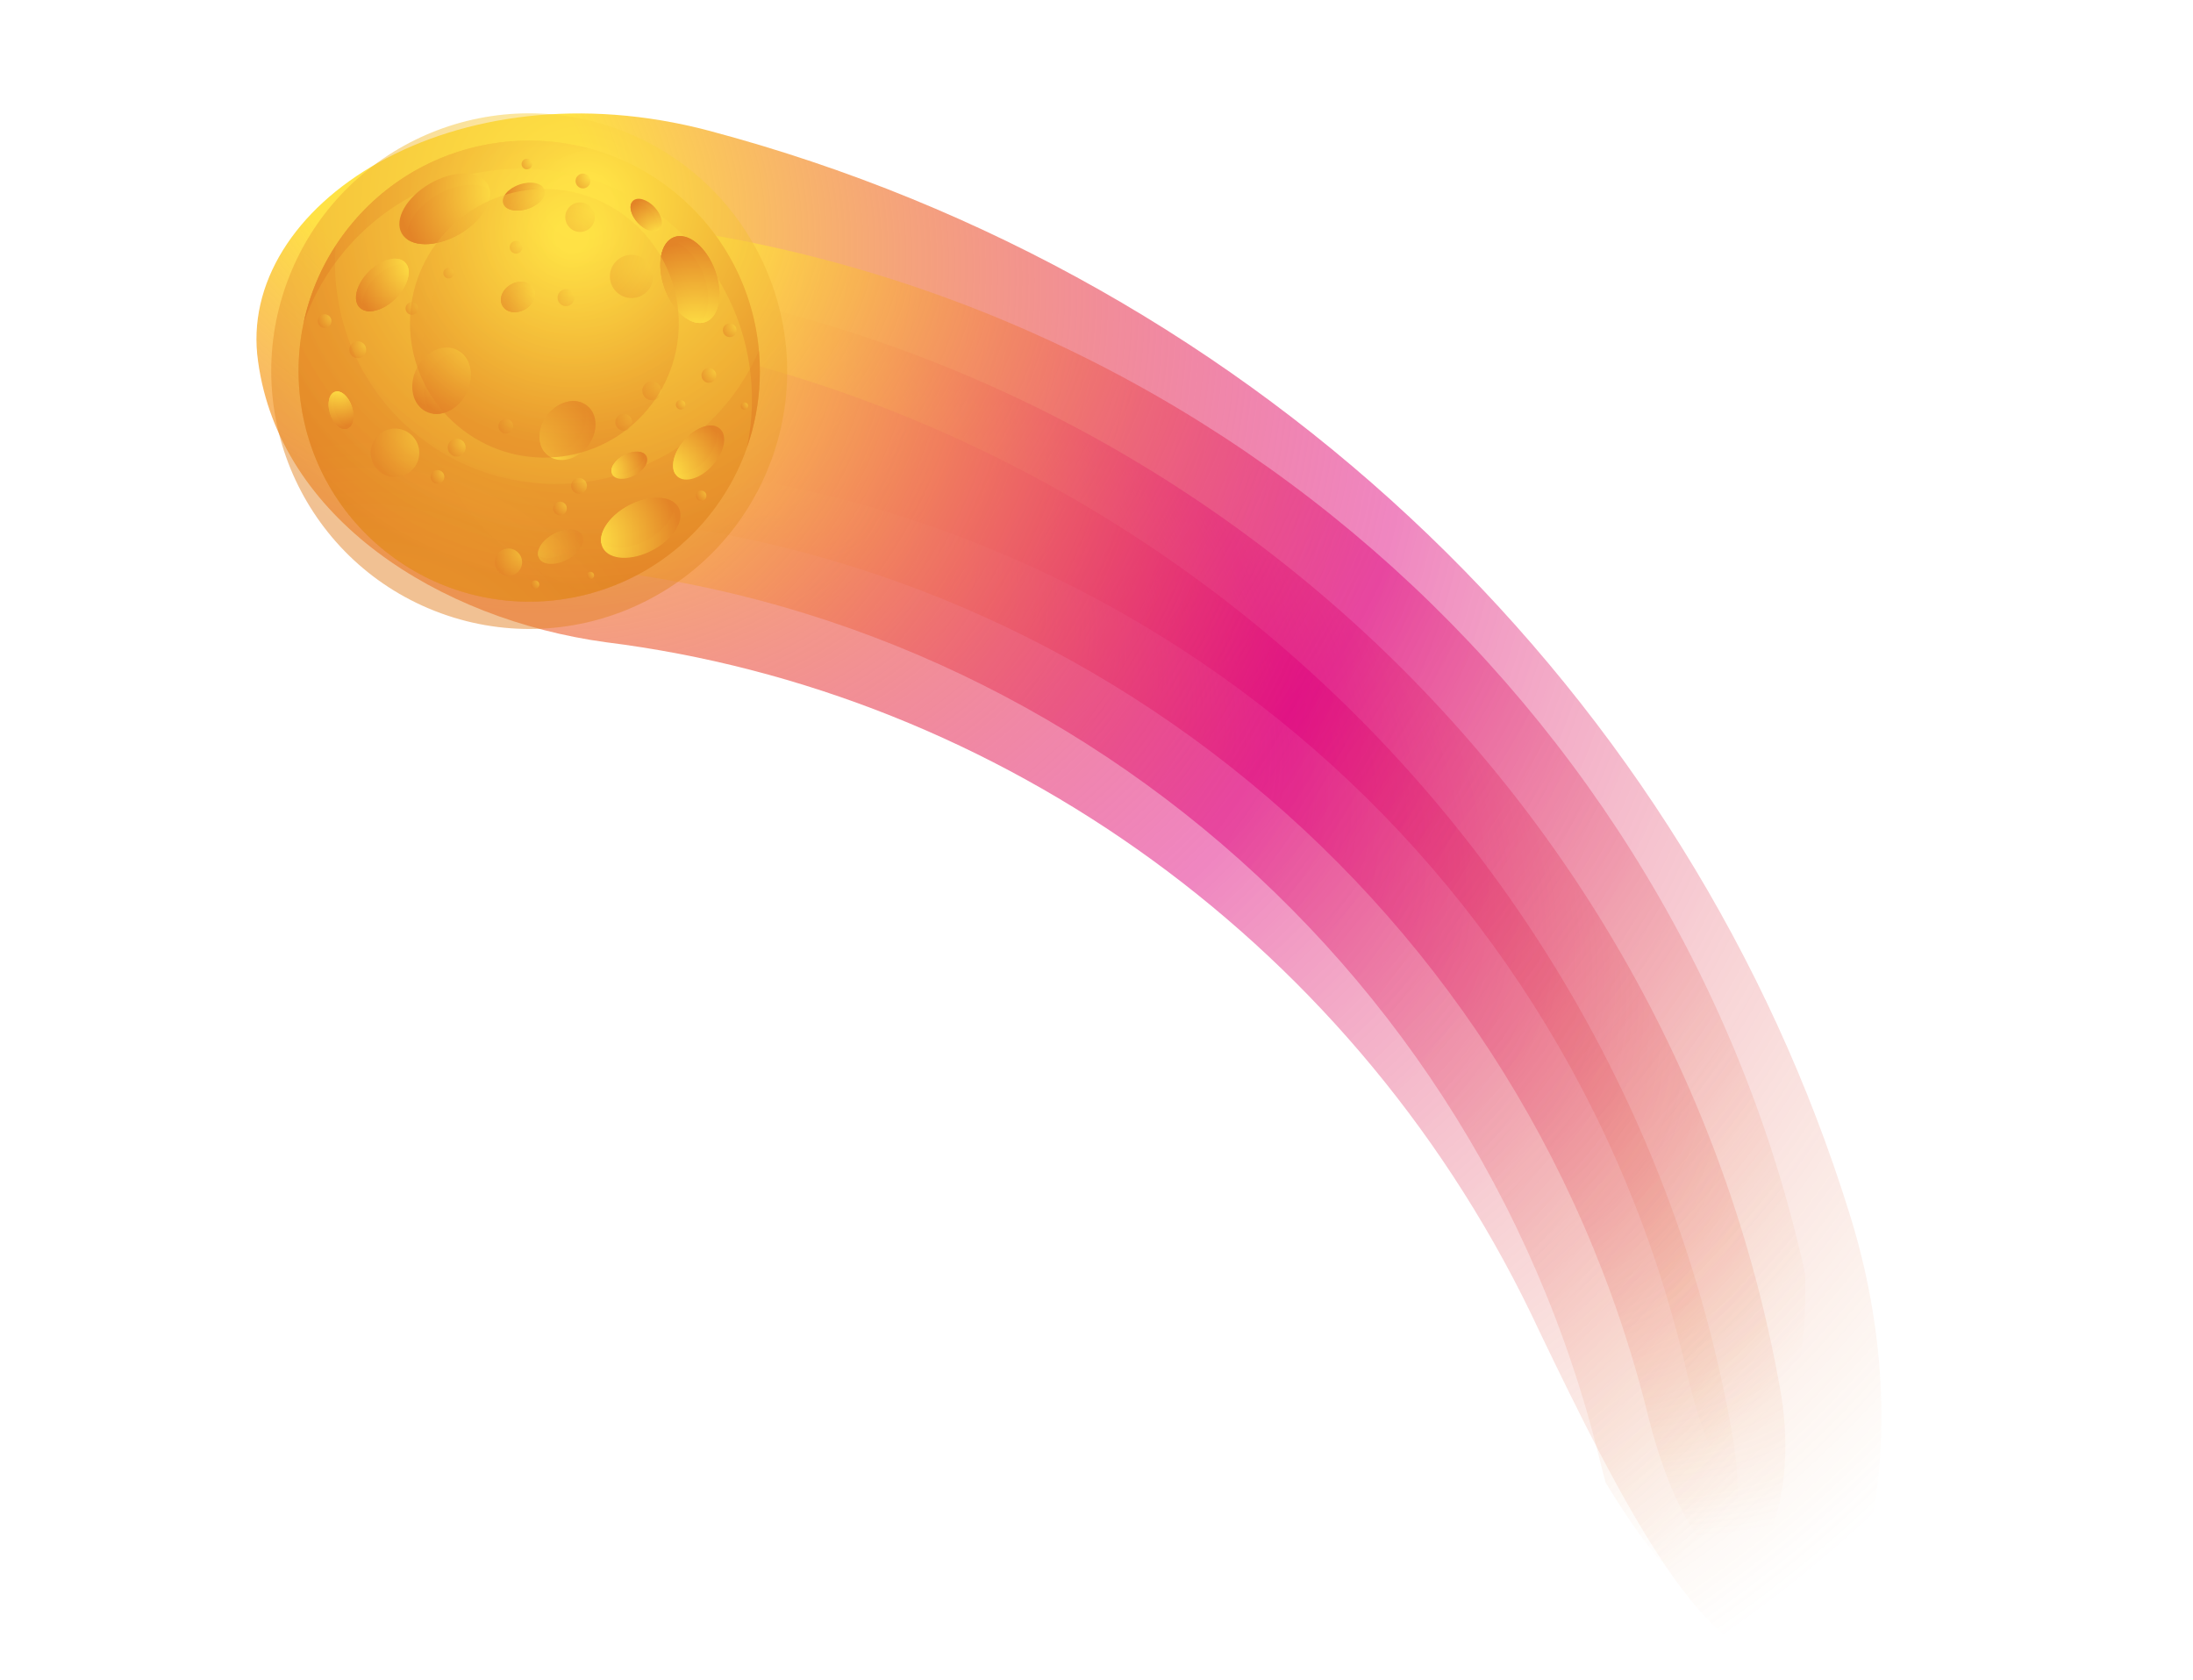 <svg width="205" height="157" viewBox="0 0 205 157" fill="none" xmlns="http://www.w3.org/2000/svg">
<g clip-path="url(#clip0_49:6950)">
<path d="M143.898 124.428C127.073 88.259 93.309 64.609 56.615 60.027C40.988 57.88 26.127 48.442 24.126 33.785C22.007 19.231 42.326 5.888 66.272 12.217C118.267 26.022 157.924 65.289 172.861 113.345C179.767 135.195 173.589 154.977 166.443 155.113C159.21 155.374 151.439 140.128 143.898 124.428Z" fill="url(#paint0_radial_49:6950)"/>
<path d="M154.083 132.409C141.792 82.559 97.526 48.489 48.464 48.012C41.137 47.905 34.454 43.384 33.753 36.865C33.04 30.372 40.268 24.491 49.465 25.181C108.932 29.671 156.44 73.772 166.398 129.783C167.96 138.399 165.599 145.908 162.414 146.087C159.205 146.281 155.953 139.909 154.083 132.409Z" fill="url(#paint1_radial_49:6950)"/>
<path d="M53.878 20.387C51.08 20.181 48.397 20.591 46.088 21.459C41.836 24.801 39.239 29.21 38.539 34.011C40.308 39.471 46.267 43.129 52.885 43.219C101.947 43.675 146.175 78.142 157.702 128.355C158.87 133.429 160.663 137.898 162.674 140.367C166.302 136.939 169.072 128.944 168.733 119.025C157.048 65.924 111.017 24.671 53.878 20.387Z" fill="url(#paint2_radial_49:6950)"/>
<path d="M161.96 134.246C152.226 78.094 104.543 33.87 44.917 29.702C37.591 29.186 31.359 32.903 29.719 37.73C30.779 43.058 33.811 47.614 37.644 51.306C39.602 52.085 41.758 52.526 44.044 52.539C93.156 52.743 137.546 86.86 149.633 136.819C149.778 137.42 149.937 138.007 150.099 138.588C153.225 143.73 156.369 147.894 159.506 149.788C161.819 147.718 163.212 141.316 161.96 134.246Z" fill="url(#paint3_radial_49:6950)"/>
<path d="M65.958 48.589C58.283 57.683 44.679 58.833 35.573 51.157C26.467 43.481 25.307 29.887 32.984 20.793C40.659 11.698 54.263 10.548 63.369 18.225C72.475 25.901 73.633 39.494 65.958 48.589Z" fill="url(#paint4_radial_49:6950)"/>
<path opacity="0.5" d="M41.225 57.325C53.738 61.884 67.573 55.446 72.127 42.946C76.681 30.445 70.23 16.616 57.717 12.058C45.204 7.499 31.369 13.937 26.815 26.437C22.26 38.937 28.712 52.766 41.225 57.325Z" fill="url(#paint5_radial_49:6950)"/>
<path d="M32.245 23.418C39.919 14.324 53.524 13.174 62.63 20.85C68.93 26.161 71.423 34.303 69.821 41.829C72.692 33.633 70.408 24.162 63.367 18.227C54.263 10.551 40.659 11.699 32.984 20.794C30.618 23.596 29.095 26.827 28.382 30.179C29.223 27.777 30.505 25.48 32.245 23.418Z" fill="url(#paint6_radial_49:6950)"/>
<path opacity="0.25" d="M47.024 51.07C37.918 43.395 36.758 29.8 44.435 20.707C47.314 17.296 51.027 15.002 55.025 13.873C47.208 11.793 38.541 14.209 32.984 20.794C25.309 29.888 26.468 43.482 35.574 51.157C41.265 55.953 48.711 57.303 55.369 55.423C52.391 54.63 49.536 53.188 47.024 51.07Z" fill="url(#paint7_radial_49:6950)"/>
<path opacity="0.25" d="M70.945 32.754C70.162 34.575 69.106 36.313 67.761 37.907C60.406 46.623 47.368 47.725 38.641 40.369C33.353 35.911 30.882 29.374 31.375 22.972C25.54 31.949 27.168 44.075 35.573 51.159C44.679 58.836 58.284 57.685 65.959 48.591C69.825 44.01 71.448 38.288 70.945 32.754Z" fill="url(#paint8_radial_49:6950)"/>
<path d="M42.933 21.89C40.718 23.164 38.312 23.136 37.559 21.826C36.805 20.518 37.989 18.426 40.204 17.152C42.419 15.879 44.825 15.907 45.579 17.217C46.333 18.524 45.148 20.618 42.933 21.89Z" fill="url(#paint9_radial_49:6950)"/>
<path d="M45.77 17.736C44.73 16.992 42.756 17.134 40.903 18.199C38.962 19.314 37.813 21.059 38.065 22.353C39.107 23.098 41.081 22.956 42.934 21.891C44.873 20.776 46.022 19.031 45.77 17.736Z" fill="url(#paint10_radial_49:6950)"/>
<path d="M49.078 28.913C48.282 29.37 47.339 29.223 46.97 28.584C46.602 27.945 46.949 27.056 47.744 26.598C48.54 26.14 49.483 26.288 49.852 26.927C50.22 27.565 49.873 28.454 49.078 28.913Z" fill="url(#paint11_radial_49:6950)"/>
<path d="M49.078 28.913C48.282 29.37 47.339 29.223 46.97 28.584C46.602 27.945 46.949 27.056 47.744 26.598C48.54 26.14 49.483 26.288 49.852 26.927C50.22 27.565 49.873 28.454 49.078 28.913Z" fill="url(#paint12_radial_49:6950)"/>
<path d="M49.957 27.174C49.508 26.776 48.743 26.732 48.078 27.114C47.381 27.514 47.028 28.246 47.199 28.852C47.647 29.25 48.413 29.294 49.078 28.912C49.775 28.51 50.128 27.78 49.957 27.174Z" fill="url(#paint13_radial_49:6950)"/>
<path d="M51.18 38.777C52.188 37.489 53.845 37.101 54.88 37.91C55.916 38.72 55.937 40.42 54.93 41.707C53.922 42.996 52.264 43.383 51.23 42.574C50.196 41.766 50.172 40.066 51.18 38.777Z" fill="url(#paint14_radial_49:6950)"/>
<path d="M50.893 42.234C51.9 42.591 53.194 42.154 54.037 41.077C54.919 39.949 55.012 38.503 54.324 37.618C53.316 37.261 52.023 37.698 51.179 38.775C50.298 39.905 50.205 41.351 50.893 42.234Z" fill="url(#paint15_radial_49:6950)"/>
<path d="M43.583 36.77C42.772 38.356 41.08 39.113 39.805 38.46C38.53 37.809 38.155 35.995 38.967 34.409C39.778 32.823 41.47 32.066 42.744 32.719C44.018 33.372 44.395 35.186 43.583 36.77Z" fill="url(#paint16_radial_49:6950)"/>
<path d="M43.175 33.014C42.023 32.841 40.731 33.575 40.053 34.901C39.342 36.29 39.543 37.853 40.46 38.658C41.612 38.831 42.904 38.098 43.583 36.772C44.293 35.382 44.093 33.817 43.175 33.014Z" fill="url(#paint17_radial_49:6950)"/>
<path d="M49.345 19.517C48.281 19.871 47.249 19.65 47.038 19.022C46.828 18.393 47.521 17.596 48.584 17.241C49.648 16.887 50.682 17.108 50.891 17.736C51.101 18.365 50.41 19.162 49.345 19.517Z" fill="url(#paint18_radial_49:6950)"/>
<path d="M50.929 17.975C50.546 17.564 49.684 17.453 48.794 17.751C47.861 18.062 47.215 18.712 47.21 19.292C47.593 19.703 48.455 19.814 49.345 19.516C50.278 19.205 50.925 18.554 50.929 17.975Z" fill="url(#paint19_radial_49:6950)"/>
<path d="M36.989 27.885C35.82 29.053 34.311 29.44 33.62 28.749C32.929 28.058 33.316 26.55 34.485 25.384C35.653 24.215 37.162 23.829 37.853 24.52C38.546 25.209 38.158 26.716 36.989 27.885Z" fill="url(#paint20_radial_49:6950)"/>
<path d="M36.989 27.885C35.82 29.053 34.311 29.44 33.62 28.749C32.929 28.058 33.316 26.55 34.485 25.384C35.653 24.215 37.162 23.829 37.853 24.52C38.546 25.209 38.158 26.716 36.989 27.885Z" fill="url(#paint21_radial_49:6950)"/>
<path d="M38.061 24.811C37.286 24.521 36.077 24.941 35.098 25.919C34.074 26.943 33.65 28.226 34.025 28.994C34.801 29.283 36.011 28.863 36.988 27.886C38.013 26.861 38.436 25.578 38.061 24.811Z" fill="url(#paint22_radial_49:6950)"/>
<path d="M63.983 41.127C65.08 39.891 66.563 39.415 67.294 40.064C68.025 40.713 67.728 42.24 66.632 43.475C65.536 44.71 64.052 45.187 63.321 44.538C62.59 43.891 62.885 42.364 63.983 41.127Z" fill="url(#paint23_radial_49:6950)"/>
<path d="M63.097 44.259C63.889 44.502 65.071 44.01 65.988 42.976C66.949 41.892 67.296 40.587 66.874 39.844C66.082 39.602 64.9 40.093 63.983 41.128C63.022 42.211 62.675 43.517 63.097 44.259Z" fill="url(#paint24_radial_49:6950)"/>
<g opacity="0.5">
<path opacity="0.5" d="M51.769 49.901C52.886 49.306 54.076 49.357 54.428 50.018C54.781 50.677 54.162 51.695 53.045 52.289C51.928 52.884 50.737 52.833 50.385 52.172C50.032 51.513 50.651 50.497 51.769 49.901Z" fill="url(#paint25_radial_49:6950)"/>
<path opacity="0.5" d="M51.769 49.901C52.886 49.306 54.076 49.357 54.428 50.018C54.781 50.677 54.162 51.695 53.045 52.289C51.928 52.884 50.737 52.833 50.385 52.172C50.032 51.513 50.651 50.497 51.769 49.901Z" fill="url(#paint26_radial_49:6950)"/>
<path opacity="0.5" d="M50.298 51.913C50.802 52.297 51.781 52.259 52.715 51.761C53.694 51.24 54.289 50.395 54.185 49.751C53.681 49.366 52.701 49.404 51.768 49.902C50.791 50.422 50.194 51.268 50.298 51.913Z" fill="url(#paint27_radial_49:6950)"/>
</g>
<path d="M58.324 42.541C59.208 42.069 60.151 42.111 60.428 42.634C60.708 43.155 60.217 43.961 59.334 44.432C58.451 44.903 57.507 44.862 57.23 44.339C56.951 43.816 57.442 43.011 58.324 42.541Z" fill="url(#paint28_radial_49:6950)"/>
<path d="M57.161 44.133C57.56 44.437 58.334 44.407 59.074 44.014C59.848 43.6 60.321 42.932 60.238 42.422C59.839 42.118 59.065 42.148 58.325 42.542C57.551 42.952 57.079 43.622 57.161 44.133Z" fill="url(#paint29_radial_49:6950)"/>
<path d="M62.145 26.989C61.336 24.796 61.731 22.634 63.026 22.157C64.322 21.681 66.028 23.071 66.837 25.263C67.646 27.455 67.25 29.617 65.956 30.095C64.659 30.571 62.954 29.181 62.145 26.989Z" fill="url(#paint30_radial_49:6950)"/>
<path d="M62.145 26.989C61.336 24.796 61.731 22.634 63.026 22.157C64.322 21.681 66.028 23.071 66.837 25.263C67.646 27.455 67.25 29.617 65.956 30.095C64.659 30.571 62.954 29.181 62.145 26.989Z" fill="url(#paint31_radial_49:6950)"/>
<path d="M65.457 30.186C66.288 29.364 66.464 27.564 65.787 25.73C65.078 23.809 63.681 22.505 62.474 22.532C61.643 23.355 61.467 25.155 62.144 26.988C62.853 28.909 64.251 30.214 65.457 30.186Z" fill="url(#paint32_radial_49:6950)"/>
<path d="M59.622 20.825C58.939 20.093 58.736 19.171 59.169 18.768C59.602 18.365 60.507 18.633 61.19 19.365C61.873 20.097 62.075 21.019 61.643 21.42C61.208 21.824 60.304 21.558 59.622 20.825Z" fill="url(#paint33_radial_49:6950)"/>
<path d="M61.46 21.54C61.651 21.077 61.423 20.337 60.85 19.724C60.253 19.083 59.484 18.798 59.012 19.009C58.821 19.471 59.049 20.212 59.62 20.824C60.219 21.467 60.987 21.751 61.46 21.54Z" fill="url(#paint34_radial_49:6950)"/>
<path d="M32.893 38.019C33.199 38.972 32.991 39.891 32.427 40.071C31.864 40.252 31.158 39.625 30.852 38.672C30.546 37.72 30.754 36.801 31.318 36.62C31.881 36.439 32.587 37.065 32.893 38.019Z" fill="url(#paint35_radial_49:6950)"/>
<path d="M32.893 38.019C33.199 38.972 32.991 39.891 32.427 40.071C31.864 40.252 31.158 39.625 30.852 38.672C30.546 37.72 30.754 36.801 31.318 36.62C31.881 36.439 32.587 37.065 32.893 38.019Z" fill="url(#paint36_radial_49:6950)"/>
<path d="M31.532 36.589C31.162 36.927 31.054 37.693 31.31 38.49C31.58 39.325 32.154 39.909 32.672 39.919C33.042 39.581 33.15 38.815 32.893 38.018C32.624 37.184 32.05 36.6 31.532 36.589Z" fill="url(#paint37_radial_49:6950)"/>
<path d="M58.787 47.238C60.744 46.204 62.828 46.302 63.441 47.458C64.054 48.614 62.964 50.39 61.005 51.425C59.049 52.46 56.964 52.362 56.351 51.206C55.739 50.048 56.829 48.273 58.787 47.238Z" fill="url(#paint38_radial_49:6950)"/>
<path d="M56.201 50.749C57.081 51.426 58.794 51.364 60.432 50.497C62.146 49.591 63.196 48.115 63.017 46.987C62.138 46.31 60.424 46.372 58.786 47.239C57.071 48.144 56.022 49.621 56.201 50.749Z" fill="url(#paint39_radial_49:6950)"/>
<path opacity="0.5" d="M66.791 35.533C66.545 35.825 66.11 35.862 65.818 35.616C65.526 35.37 65.489 34.935 65.734 34.644C65.98 34.353 66.415 34.316 66.707 34.561C67 34.807 67.038 35.242 66.791 35.533Z" fill="url(#paint40_radial_49:6950)"/>
<path opacity="0.5" d="M63.967 38.116C63.809 38.303 63.528 38.327 63.341 38.168C63.153 38.01 63.13 37.73 63.288 37.544C63.446 37.357 63.726 37.334 63.912 37.491C64.102 37.649 64.125 37.929 63.967 38.116Z" fill="url(#paint41_radial_49:6950)"/>
<path opacity="0.5" d="M34.047 33.197C33.767 33.53 33.268 33.572 32.936 33.291C32.602 33.011 32.56 32.512 32.842 32.179C33.122 31.846 33.62 31.805 33.953 32.085C34.284 32.366 34.327 32.863 34.047 33.197Z" fill="url(#paint42_radial_49:6950)"/>
<path opacity="0.5" d="M38.956 29.213C38.745 29.463 38.371 29.494 38.122 29.283C37.872 29.073 37.84 28.699 38.051 28.45C38.262 28.201 38.635 28.169 38.885 28.38C39.135 28.591 39.166 28.964 38.956 29.213Z" fill="url(#paint43_radial_49:6950)"/>
<path opacity="0.5" d="M38.659 43.787C37.852 44.743 36.42 44.865 35.463 44.058C34.505 43.251 34.383 41.82 35.19 40.864C35.997 39.907 37.429 39.785 38.386 40.593C39.344 41.4 39.467 42.829 38.659 43.787Z" fill="url(#paint44_radial_49:6950)"/>
<path opacity="0.5" d="M43.333 42.378C43.035 42.731 42.505 42.776 42.151 42.478C41.797 42.18 41.752 41.65 42.05 41.297C42.349 40.944 42.879 40.899 43.232 41.197C43.588 41.496 43.632 42.025 43.333 42.378Z" fill="url(#paint45_radial_49:6950)"/>
<path opacity="0.5" d="M41.385 44.991C41.158 45.261 40.754 45.295 40.482 45.067C40.21 44.84 40.177 44.436 40.405 44.164C40.632 43.893 41.038 43.861 41.308 44.088C41.58 44.316 41.614 44.72 41.385 44.991Z" fill="url(#paint46_radial_49:6950)"/>
<path opacity="0.5" d="M30.835 30.426C30.607 30.695 30.202 30.73 29.932 30.502C29.66 30.274 29.627 29.871 29.855 29.6C30.083 29.328 30.488 29.296 30.758 29.523C31.029 29.75 31.063 30.154 30.835 30.426Z" fill="url(#paint47_radial_49:6950)"/>
<path opacity="0.5" d="M42.309 25.852C42.133 26.059 41.823 26.085 41.613 25.91C41.406 25.734 41.379 25.425 41.554 25.215C41.73 25.008 42.04 24.981 42.25 25.157C42.458 25.333 42.485 25.644 42.309 25.852Z" fill="url(#paint48_radial_49:6950)"/>
<path opacity="0.5" d="M55.279 21.189C54.788 21.772 53.916 21.846 53.334 21.353C52.751 20.862 52.676 19.99 53.169 19.41C53.66 18.827 54.532 18.753 55.114 19.245C55.696 19.736 55.771 20.606 55.279 21.189Z" fill="url(#paint49_radial_49:6950)"/>
<path opacity="0.5" d="M48.687 23.495C48.476 23.744 48.103 23.776 47.853 23.565C47.603 23.354 47.572 22.981 47.782 22.732C47.993 22.482 48.367 22.451 48.616 22.662C48.866 22.873 48.898 23.246 48.687 23.495Z" fill="url(#paint50_radial_49:6950)"/>
<path opacity="0.5" d="M55.023 17.364C54.777 17.655 54.342 17.692 54.05 17.447C53.758 17.201 53.721 16.766 53.967 16.475C54.212 16.183 54.648 16.146 54.939 16.392C55.231 16.637 55.269 17.073 55.023 17.364Z" fill="url(#paint51_radial_49:6950)"/>
<path opacity="0.5" d="M49.627 15.653C49.452 15.861 49.141 15.887 48.933 15.712C48.724 15.537 48.698 15.226 48.873 15.017C49.05 14.809 49.359 14.783 49.569 14.958C49.775 15.134 49.803 15.444 49.627 15.653Z" fill="url(#paint52_radial_49:6950)"/>
<path opacity="0.5" d="M60.581 27.141C59.861 27.993 58.586 28.101 57.733 27.381C56.88 26.662 56.77 25.387 57.49 24.535C58.21 23.683 59.485 23.574 60.339 24.294C61.192 25.013 61.302 26.287 60.581 27.141Z" fill="url(#paint53_radial_49:6950)"/>
<path opacity="0.5" d="M53.508 28.333C53.228 28.666 52.73 28.707 52.397 28.427C52.063 28.147 52.023 27.649 52.303 27.315C52.583 26.982 53.082 26.941 53.414 27.221C53.747 27.503 53.79 28 53.508 28.333Z" fill="url(#paint54_radial_49:6950)"/>
<path opacity="0.5" d="M68.704 31.28C68.477 31.55 68.073 31.585 67.801 31.357C67.531 31.13 67.497 30.724 67.724 30.454C67.952 30.183 68.357 30.151 68.627 30.378C68.897 30.607 68.931 31.011 68.704 31.28Z" fill="url(#paint55_radial_49:6950)"/>
<path opacity="0.5" d="M61.606 37.092C61.289 37.467 60.73 37.514 60.355 37.197C59.979 36.88 59.932 36.322 60.249 35.947C60.566 35.572 61.124 35.525 61.5 35.842C61.874 36.158 61.921 36.717 61.606 37.092Z" fill="url(#paint56_radial_49:6950)"/>
<path opacity="0.5" d="M58.911 39.977C58.631 40.31 58.133 40.35 57.799 40.07C57.465 39.79 57.424 39.292 57.704 38.958C57.986 38.626 58.483 38.584 58.817 38.865C59.15 39.147 59.193 39.644 58.911 39.977Z" fill="url(#paint57_radial_49:6950)"/>
<path opacity="0.5" d="M47.809 40.286C47.563 40.578 47.128 40.615 46.836 40.369C46.544 40.124 46.507 39.689 46.753 39.397C46.998 39.106 47.434 39.069 47.725 39.314C48.017 39.56 48.055 39.995 47.809 40.286Z" fill="url(#paint58_radial_49:6950)"/>
<path opacity="0.5" d="M54.693 45.894C54.429 46.205 53.963 46.245 53.651 45.981C53.339 45.718 53.299 45.252 53.562 44.94C53.826 44.629 54.292 44.589 54.604 44.853C54.916 45.116 54.956 45.582 54.693 45.894Z" fill="url(#paint59_radial_49:6950)"/>
<path opacity="0.5" d="M52.836 47.938C52.609 48.208 52.205 48.242 51.933 48.014C51.661 47.787 51.629 47.382 51.856 47.112C52.084 46.84 52.487 46.807 52.759 47.035C53.031 47.263 53.063 47.668 52.836 47.938Z" fill="url(#paint60_radial_49:6950)"/>
<path opacity="0.5" d="M47.087 53.753C47.753 53.995 48.488 53.653 48.73 52.988C48.973 52.324 48.63 51.588 47.964 51.346C47.299 51.103 46.563 51.446 46.321 52.11C46.079 52.775 46.422 53.51 47.087 53.753Z" fill="url(#paint61_radial_49:6950)"/>
<path opacity="0.5" d="M50.317 54.901C50.177 55.067 49.927 55.088 49.761 54.947C49.595 54.807 49.573 54.557 49.713 54.392C49.853 54.226 50.103 54.204 50.269 54.344C50.436 54.486 50.456 54.735 50.317 54.901Z" fill="url(#paint62_radial_49:6950)"/>
<path opacity="0.5" d="M55.453 54.013C55.329 54.158 55.112 54.176 54.966 54.054C54.821 53.931 54.803 53.714 54.925 53.568C55.048 53.423 55.265 53.405 55.411 53.527C55.559 53.649 55.576 53.867 55.453 54.013Z" fill="url(#paint63_radial_49:6950)"/>
<path opacity="0.5" d="M65.92 46.659C65.745 46.867 65.434 46.892 65.226 46.718C65.017 46.543 64.991 46.232 65.166 46.023C65.343 45.815 65.652 45.789 65.862 45.964C66.068 46.14 66.097 46.45 65.92 46.659Z" fill="url(#paint64_radial_49:6950)"/>
<path opacity="0.5" d="M69.853 38.177C69.73 38.323 69.513 38.341 69.367 38.219C69.221 38.095 69.203 37.879 69.325 37.733C69.447 37.587 69.665 37.569 69.811 37.691C69.957 37.815 69.975 38.031 69.853 38.177Z" fill="url(#paint65_radial_49:6950)"/>
<path opacity="0.5" d="M60.495 38.317C56.023 43.614 48.097 44.285 42.793 39.813C37.489 35.341 36.812 27.421 41.284 22.123C45.756 16.826 53.682 16.155 58.986 20.627C64.291 25.099 64.967 33.019 60.495 38.317Z" fill="url(#paint66_radial_49:6950)"/>
</g>
<defs>
<radialGradient id="paint0_radial_49:6950" cx="0" cy="0" r="1" gradientUnits="userSpaceOnUse" gradientTransform="translate(41.493 14.01) rotate(40.212) scale(185.666 147.842)">
<stop offset="0.082" stop-color="#FFE245"/>
<stop offset="0.526" stop-color="#DE007B" stop-opacity="0.474"/>
<stop offset="1" stop-color="#E38427" stop-opacity="0"/>
</radialGradient>
<radialGradient id="paint1_radial_49:6950" cx="0" cy="0" r="1" gradientUnits="userSpaceOnUse" gradientTransform="translate(48.829 22.709) rotate(40.212) scale(173.424 61.36)">
<stop offset="0.082" stop-color="#FFE245"/>
<stop offset="0.526" stop-color="#DE007B" stop-opacity="0.474"/>
<stop offset="1" stop-color="#E38427" stop-opacity="0"/>
</radialGradient>
<radialGradient id="paint2_radial_49:6950" cx="0" cy="0" r="1" gradientUnits="userSpaceOnUse" gradientTransform="translate(54.099 18.774) rotate(40.212) scale(157.303 157.183)">
<stop offset="0.082" stop-color="#FFE245"/>
<stop offset="0.526" stop-color="#DE007B" stop-opacity="0.474"/>
<stop offset="1" stop-color="#E38427" stop-opacity="0"/>
</radialGradient>
<radialGradient id="paint3_radial_49:6950" cx="0" cy="0" r="1" gradientUnits="userSpaceOnUse" gradientTransform="translate(44.685 26.831) rotate(40.212) scale(162.644 162.52)">
<stop offset="0.082" stop-color="#FFE245"/>
<stop offset="0.526" stop-color="#DE007B" stop-opacity="0.474"/>
<stop offset="1" stop-color="#E38427" stop-opacity="0"/>
</radialGradient>
<radialGradient id="paint4_radial_49:6950" cx="0" cy="0" r="1" gradientUnits="userSpaceOnUse" gradientTransform="translate(53.795 20.721) rotate(40.127) scale(33.91 33.885)">
<stop offset="0.082" stop-color="#FFE245"/>
<stop offset="0.996" stop-color="#E38427"/>
</radialGradient>
<radialGradient id="paint5_radial_49:6950" cx="0" cy="0" r="1" gradientUnits="userSpaceOnUse" gradientTransform="translate(54.306 19.072) rotate(40.127) scale(37.915 37.886)">
<stop offset="0.082" stop-color="#FFE245"/>
<stop offset="0.996" stop-color="#E38427"/>
</radialGradient>
<radialGradient id="paint6_radial_49:6950" cx="0" cy="0" r="1" gradientUnits="userSpaceOnUse" gradientTransform="translate(54.779 18.755) rotate(40.127) scale(28.163 28.141)">
<stop offset="0.082" stop-color="#FFE245"/>
<stop offset="0.996" stop-color="#E38427"/>
</radialGradient>
<radialGradient id="paint7_radial_49:6950" cx="0" cy="0" r="1" gradientUnits="userSpaceOnUse" gradientTransform="translate(51.685 21.122) rotate(40.127) scale(31.819 31.794)">
<stop offset="0.082" stop-color="#FFE245"/>
<stop offset="0.996" stop-color="#E38427"/>
</radialGradient>
<radialGradient id="paint8_radial_49:6950" cx="0" cy="0" r="1" gradientUnits="userSpaceOnUse" gradientTransform="translate(34.501 70.187) rotate(40.127) scale(29.453 29.43)">
<stop offset="0.082" stop-color="#FFE245"/>
<stop offset="0.996" stop-color="#E38427"/>
</radialGradient>
<radialGradient id="paint9_radial_49:6950" cx="0" cy="0" r="1" gradientUnits="userSpaceOnUse" gradientTransform="translate(47.467 17.544) rotate(60.053) scale(10.339 10.337)">
<stop offset="0.082" stop-color="#FFE245"/>
<stop offset="0.996" stop-color="#E38427"/>
</radialGradient>
<radialGradient id="paint10_radial_49:6950" cx="0" cy="0" r="1" gradientUnits="userSpaceOnUse" gradientTransform="translate(47.521 17.912) rotate(60.053) scale(10.001 9.999)">
<stop offset="0.082" stop-color="#FFE245"/>
<stop offset="0.996" stop-color="#E38427"/>
</radialGradient>
<radialGradient id="paint11_radial_49:6950" cx="0" cy="0" r="1" gradientUnits="userSpaceOnUse" gradientTransform="translate(50.609 27.181) rotate(60.052) scale(5.048 3.714)">
<stop offset="0.082" stop-color="#FFE245"/>
<stop offset="0.996" stop-color="#E38427"/>
</radialGradient>
<radialGradient id="paint12_radial_49:6950" cx="0" cy="0" r="1" gradientUnits="userSpaceOnUse" gradientTransform="translate(50.609 27.181) rotate(60.052) scale(5.048 3.714)">
<stop offset="0.082" stop-color="#FFE245"/>
<stop offset="0.996" stop-color="#E38427"/>
</radialGradient>
<radialGradient id="paint13_radial_49:6950" cx="0" cy="0" r="1" gradientUnits="userSpaceOnUse" gradientTransform="translate(50.652 27.352) rotate(60.052) scale(4.883 3.593)">
<stop offset="0.082" stop-color="#FFE245"/>
<stop offset="0.996" stop-color="#E38427"/>
</radialGradient>
<radialGradient id="paint14_radial_49:6950" cx="0" cy="0" r="1" gradientUnits="userSpaceOnUse" gradientTransform="translate(49.809 42.661) rotate(-141.991) scale(9.001 6.618)">
<stop offset="0.082" stop-color="#FFE245"/>
<stop offset="0.996" stop-color="#E38427"/>
</radialGradient>
<radialGradient id="paint15_radial_49:6950" cx="0" cy="0" r="1" gradientUnits="userSpaceOnUse" gradientTransform="translate(49.626 42.406) rotate(-141.991) scale(8.706 6.402)">
<stop offset="0.082" stop-color="#FFE245"/>
<stop offset="0.996" stop-color="#E38427"/>
</radialGradient>
<radialGradient id="paint16_radial_49:6950" cx="0" cy="0" r="1" gradientUnits="userSpaceOnUse" gradientTransform="translate(44.245 32.334) rotate(27.079) scale(9.803 7.207)">
<stop offset="0.082" stop-color="#FFE245"/>
<stop offset="0.996" stop-color="#E38427"/>
</radialGradient>
<radialGradient id="paint17_radial_49:6950" cx="0" cy="0" r="1" gradientUnits="userSpaceOnUse" gradientTransform="translate(44.494 32.568) rotate(27.079) scale(9.483 6.972)">
<stop offset="0.082" stop-color="#FFE245"/>
<stop offset="0.996" stop-color="#E38427"/>
</radialGradient>
<radialGradient id="paint18_radial_49:6950" cx="0" cy="0" r="1" gradientUnits="userSpaceOnUse" gradientTransform="translate(51.675 18.041) rotate(71.498) scale(4.537 4.538)">
<stop offset="0.082" stop-color="#FFE245"/>
<stop offset="0.996" stop-color="#E38427"/>
</radialGradient>
<radialGradient id="paint19_radial_49:6950" cx="0" cy="0" r="1" gradientUnits="userSpaceOnUse" gradientTransform="translate(51.667 18.204) rotate(71.498) scale(4.389 4.39)">
<stop offset="0.082" stop-color="#FFE245"/>
<stop offset="0.996" stop-color="#E38427"/>
</radialGradient>
<radialGradient id="paint20_radial_49:6950" cx="0" cy="0" r="1" gradientUnits="userSpaceOnUse" gradientTransform="translate(39.089 24.406) rotate(44.982) scale(6.691 6.687)">
<stop offset="0.082" stop-color="#FFE245"/>
<stop offset="0.996" stop-color="#E38427"/>
</radialGradient>
<radialGradient id="paint21_radial_49:6950" cx="0" cy="0" r="1" gradientUnits="userSpaceOnUse" gradientTransform="translate(39.089 24.406) rotate(44.982) scale(6.691 6.687)">
<stop offset="0.082" stop-color="#FFE245"/>
<stop offset="0.996" stop-color="#E38427"/>
</radialGradient>
<radialGradient id="paint22_radial_49:6950" cx="0" cy="0" r="1" gradientUnits="userSpaceOnUse" gradientTransform="translate(39.185 24.627) rotate(44.982) scale(6.473 6.468)">
<stop offset="0.082" stop-color="#FFE245"/>
<stop offset="0.996" stop-color="#E38427"/>
</radialGradient>
<radialGradient id="paint23_radial_49:6950" cx="0" cy="0" r="1" gradientUnits="userSpaceOnUse" gradientTransform="translate(62.095 44.725) rotate(-138.447) scale(6.692 6.687)">
<stop offset="0.082" stop-color="#FFE245"/>
<stop offset="0.996" stop-color="#E38427"/>
</radialGradient>
<radialGradient id="paint24_radial_49:6950" cx="0" cy="0" r="1" gradientUnits="userSpaceOnUse" gradientTransform="translate(61.986 44.511) rotate(-138.447) scale(6.473 6.468)">
<stop offset="0.082" stop-color="#FFE245"/>
<stop offset="0.996" stop-color="#E38427"/>
</radialGradient>
<radialGradient id="paint25_radial_49:6950" cx="0" cy="0" r="1" gradientUnits="userSpaceOnUse" gradientTransform="translate(49.456 51.981) rotate(-118.107) scale(5.12 5.12)">
<stop offset="0.082" stop-color="#FFE245"/>
<stop offset="0.996" stop-color="#E38427"/>
</radialGradient>
<radialGradient id="paint26_radial_49:6950" cx="0" cy="0" r="1" gradientUnits="userSpaceOnUse" gradientTransform="translate(49.456 51.981) rotate(-118.107) scale(5.12 5.12)">
<stop offset="0.082" stop-color="#FFE245"/>
<stop offset="0.996" stop-color="#E38427"/>
</radialGradient>
<radialGradient id="paint27_radial_49:6950" cx="0" cy="0" r="1" gradientUnits="userSpaceOnUse" gradientTransform="translate(49.434 51.797) rotate(-118.107) scale(4.953 4.952)">
<stop offset="0.082" stop-color="#FFE245"/>
<stop offset="0.996" stop-color="#E38427"/>
</radialGradient>
<radialGradient id="paint28_radial_49:6950" cx="0" cy="0" r="1" gradientUnits="userSpaceOnUse" gradientTransform="translate(56.495 44.186) rotate(-118.107) scale(4.051 4.051)">
<stop offset="0.082" stop-color="#FFE245"/>
<stop offset="0.996" stop-color="#E38427"/>
</radialGradient>
<radialGradient id="paint29_radial_49:6950" cx="0" cy="0" r="1" gradientUnits="userSpaceOnUse" gradientTransform="translate(56.477 44.041) rotate(-118.107) scale(3.919 3.919)">
<stop offset="0.082" stop-color="#FFE245"/>
<stop offset="0.996" stop-color="#E38427"/>
</radialGradient>
<radialGradient id="paint30_radial_49:6950" cx="0" cy="0" r="1" gradientUnits="userSpaceOnUse" gradientTransform="translate(65.371 31.744) rotate(159.8) scale(9.455 9.453)">
<stop offset="0.082" stop-color="#FFE245"/>
<stop offset="0.996" stop-color="#E38427"/>
</radialGradient>
<radialGradient id="paint31_radial_49:6950" cx="0" cy="0" r="1" gradientUnits="userSpaceOnUse" gradientTransform="translate(65.371 31.744) rotate(159.8) scale(9.455 9.453)">
<stop offset="0.082" stop-color="#FFE245"/>
<stop offset="0.996" stop-color="#E38427"/>
</radialGradient>
<radialGradient id="paint32_radial_49:6950" cx="0" cy="0" r="1" gradientUnits="userSpaceOnUse" gradientTransform="translate(65.03 31.736) rotate(159.8) scale(9.146 9.145)">
<stop offset="0.082" stop-color="#FFE245"/>
<stop offset="0.996" stop-color="#E38427"/>
</radialGradient>
<radialGradient id="paint33_radial_49:6950" cx="0" cy="0" r="1" gradientUnits="userSpaceOnUse" gradientTransform="translate(61.684 22.171) rotate(137.062) scale(4.05 4.052)">
<stop offset="0.082" stop-color="#FFE245"/>
<stop offset="0.996" stop-color="#E38427"/>
</radialGradient>
<radialGradient id="paint34_radial_49:6950" cx="0" cy="0" r="1" gradientUnits="userSpaceOnUse" gradientTransform="translate(61.548 22.224) rotate(137.062) scale(3.918 3.92)">
<stop offset="0.082" stop-color="#FFE245"/>
<stop offset="0.996" stop-color="#E38427"/>
</radialGradient>
<radialGradient id="paint35_radial_49:6950" cx="0" cy="0" r="1" gradientUnits="userSpaceOnUse" gradientTransform="translate(31.598 35.924) rotate(-17.781) scale(4.052 4.051)">
<stop offset="0.082" stop-color="#FFE245"/>
<stop offset="0.996" stop-color="#E38427"/>
</radialGradient>
<radialGradient id="paint36_radial_49:6950" cx="0" cy="0" r="1" gradientUnits="userSpaceOnUse" gradientTransform="translate(31.598 35.924) rotate(-17.781) scale(4.052 4.051)">
<stop offset="0.082" stop-color="#FFE245"/>
<stop offset="0.996" stop-color="#E38427"/>
</radialGradient>
<radialGradient id="paint37_radial_49:6950" cx="0" cy="0" r="1" gradientUnits="userSpaceOnUse" gradientTransform="translate(31.743 35.934) rotate(-17.781) scale(3.919 3.918)">
<stop offset="0.082" stop-color="#FFE245"/>
<stop offset="0.996" stop-color="#E38427"/>
</radialGradient>
<radialGradient id="paint38_radial_49:6950" cx="0" cy="0" r="1" gradientUnits="userSpaceOnUse" gradientTransform="translate(54.727 50.863) rotate(-117.921) scale(8.959 8.959)">
<stop offset="0.082" stop-color="#FFE245"/>
<stop offset="0.996" stop-color="#E38427"/>
</radialGradient>
<radialGradient id="paint39_radial_49:6950" cx="0" cy="0" r="1" gradientUnits="userSpaceOnUse" gradientTransform="translate(54.69 50.543) rotate(-117.921) scale(8.667 8.666)">
<stop offset="0.082" stop-color="#FFE245"/>
<stop offset="0.996" stop-color="#E38427"/>
</radialGradient>
<radialGradient id="paint40_radial_49:6950" cx="0" cy="0" r="1" gradientUnits="userSpaceOnUse" gradientTransform="translate(67.086 34.593) rotate(40.127) scale(1.571 1.569)">
<stop offset="0.082" stop-color="#FFE245"/>
<stop offset="0.996" stop-color="#E38427"/>
</radialGradient>
<radialGradient id="paint41_radial_49:6950" cx="0" cy="0" r="1" gradientUnits="userSpaceOnUse" gradientTransform="translate(64.157 37.511) rotate(40.127) scale(1.01 1.009)">
<stop offset="0.082" stop-color="#FFE245"/>
<stop offset="0.996" stop-color="#E38427"/>
</radialGradient>
<radialGradient id="paint42_radial_49:6950" cx="0" cy="0" r="1" gradientUnits="userSpaceOnUse" gradientTransform="translate(34.384 32.121) rotate(40.127) scale(1.795 1.793)">
<stop offset="0.082" stop-color="#FFE245"/>
<stop offset="0.996" stop-color="#E38427"/>
</radialGradient>
<radialGradient id="paint43_radial_49:6950" cx="0" cy="0" r="1" gradientUnits="userSpaceOnUse" gradientTransform="translate(39.209 28.407) rotate(40.127) scale(1.346 1.345)">
<stop offset="0.082" stop-color="#FFE245"/>
<stop offset="0.996" stop-color="#E38427"/>
</radialGradient>
<radialGradient id="paint44_radial_49:6950" cx="0" cy="0" r="1" gradientUnits="userSpaceOnUse" gradientTransform="translate(39.629 40.696) rotate(40.127) scale(5.16 5.156)">
<stop offset="0.082" stop-color="#FFE245"/>
<stop offset="0.996" stop-color="#E38427"/>
</radialGradient>
<radialGradient id="paint45_radial_49:6950" cx="0" cy="0" r="1" gradientUnits="userSpaceOnUse" gradientTransform="translate(43.692 41.236) rotate(40.127) scale(1.907 1.906)">
<stop offset="0.082" stop-color="#FFE245"/>
<stop offset="0.996" stop-color="#E38427"/>
</radialGradient>
<radialGradient id="paint46_radial_49:6950" cx="0" cy="0" r="1" gradientUnits="userSpaceOnUse" gradientTransform="translate(41.66 44.117) rotate(40.127) scale(1.458 1.457)">
<stop offset="0.082" stop-color="#FFE245"/>
<stop offset="0.996" stop-color="#E38427"/>
</radialGradient>
<radialGradient id="paint47_radial_49:6950" cx="0" cy="0" r="1" gradientUnits="userSpaceOnUse" gradientTransform="translate(31.109 29.551) rotate(40.127) scale(1.458 1.457)">
<stop offset="0.082" stop-color="#FFE245"/>
<stop offset="0.996" stop-color="#E38427"/>
</radialGradient>
<radialGradient id="paint48_radial_49:6950" cx="0" cy="0" r="1" gradientUnits="userSpaceOnUse" gradientTransform="translate(42.52 25.18) rotate(40.127) scale(1.122 1.121)">
<stop offset="0.082" stop-color="#FFE245"/>
<stop offset="0.996" stop-color="#E38427"/>
</radialGradient>
<radialGradient id="paint49_radial_49:6950" cx="0" cy="0" r="1" gradientUnits="userSpaceOnUse" gradientTransform="translate(55.869 19.308) rotate(40.127) scale(3.141 3.139)">
<stop offset="0.082" stop-color="#FFE245"/>
<stop offset="0.996" stop-color="#E38427"/>
</radialGradient>
<radialGradient id="paint50_radial_49:6950" cx="0" cy="0" r="1" gradientUnits="userSpaceOnUse" gradientTransform="translate(48.94 22.688) rotate(40.127) scale(1.346 1.345)">
<stop offset="0.082" stop-color="#FFE245"/>
<stop offset="0.996" stop-color="#E38427"/>
</radialGradient>
<radialGradient id="paint51_radial_49:6950" cx="0" cy="0" r="1" gradientUnits="userSpaceOnUse" gradientTransform="translate(55.318 16.423) rotate(40.127) scale(1.571 1.569)">
<stop offset="0.082" stop-color="#FFE245"/>
<stop offset="0.996" stop-color="#E38427"/>
</radialGradient>
<radialGradient id="paint52_radial_49:6950" cx="0" cy="0" r="1" gradientUnits="userSpaceOnUse" gradientTransform="translate(49.838 14.98) rotate(40.127) scale(1.122 1.121)">
<stop offset="0.082" stop-color="#FFE245"/>
<stop offset="0.996" stop-color="#E38427"/>
</radialGradient>
<radialGradient id="paint53_radial_49:6950" cx="0" cy="0" r="1" gradientUnits="userSpaceOnUse" gradientTransform="translate(61.446 24.386) rotate(40.127) scale(4.599 4.596)">
<stop offset="0.082" stop-color="#FFE245"/>
<stop offset="0.996" stop-color="#E38427"/>
</radialGradient>
<radialGradient id="paint54_radial_49:6950" cx="0" cy="0" r="1" gradientUnits="userSpaceOnUse" gradientTransform="translate(53.846 27.258) rotate(40.127) scale(1.795 1.794)">
<stop offset="0.082" stop-color="#FFE245"/>
<stop offset="0.996" stop-color="#E38427"/>
</radialGradient>
<radialGradient id="paint55_radial_49:6950" cx="0" cy="0" r="1" gradientUnits="userSpaceOnUse" gradientTransform="translate(68.978 30.407) rotate(40.127) scale(1.458 1.457)">
<stop offset="0.082" stop-color="#FFE245"/>
<stop offset="0.996" stop-color="#E38427"/>
</radialGradient>
<radialGradient id="paint56_radial_49:6950" cx="0" cy="0" r="1" gradientUnits="userSpaceOnUse" gradientTransform="translate(61.984 35.882) rotate(40.127) scale(2.019 2.018)">
<stop offset="0.082" stop-color="#FFE245"/>
<stop offset="0.996" stop-color="#E38427"/>
</radialGradient>
<radialGradient id="paint57_radial_49:6950" cx="0" cy="0" r="1" gradientUnits="userSpaceOnUse" gradientTransform="translate(59.249 38.901) rotate(40.127) scale(1.795 1.794)">
<stop offset="0.082" stop-color="#FFE245"/>
<stop offset="0.996" stop-color="#E38427"/>
</radialGradient>
<radialGradient id="paint58_radial_49:6950" cx="0" cy="0" r="1" gradientUnits="userSpaceOnUse" gradientTransform="translate(48.105 39.345) rotate(40.127) scale(1.571 1.569)">
<stop offset="0.082" stop-color="#FFE245"/>
<stop offset="0.996" stop-color="#E38427"/>
</radialGradient>
<radialGradient id="paint59_radial_49:6950" cx="0" cy="0" r="1" gradientUnits="userSpaceOnUse" gradientTransform="translate(55.008 44.886) rotate(40.127) scale(1.683 1.682)">
<stop offset="0.082" stop-color="#FFE245"/>
<stop offset="0.996" stop-color="#E38427"/>
</radialGradient>
<radialGradient id="paint60_radial_49:6950" cx="0" cy="0" r="1" gradientUnits="userSpaceOnUse" gradientTransform="translate(53.11 47.065) rotate(40.127) scale(1.458 1.457)">
<stop offset="0.082" stop-color="#FFE245"/>
<stop offset="0.996" stop-color="#E38427"/>
</radialGradient>
<radialGradient id="paint61_radial_49:6950" cx="0" cy="0" r="1" gradientUnits="userSpaceOnUse" gradientTransform="translate(49.054 51.629) rotate(40.127) scale(2.917 2.914)">
<stop offset="0.082" stop-color="#FFE245"/>
<stop offset="0.996" stop-color="#E38427"/>
</radialGradient>
<radialGradient id="paint62_radial_49:6950" cx="0" cy="0" r="1" gradientUnits="userSpaceOnUse" gradientTransform="translate(50.485 54.364) rotate(40.127) scale(0.897 0.897)">
<stop offset="0.082" stop-color="#FFE245"/>
<stop offset="0.996" stop-color="#E38427"/>
</radialGradient>
<radialGradient id="paint63_radial_49:6950" cx="0" cy="0" r="1" gradientUnits="userSpaceOnUse" gradientTransform="translate(55.601 53.542) rotate(40.127) scale(0.785 0.785)">
<stop offset="0.082" stop-color="#FFE245"/>
<stop offset="0.996" stop-color="#E38427"/>
</radialGradient>
<radialGradient id="paint64_radial_49:6950" cx="0" cy="0" r="1" gradientUnits="userSpaceOnUse" gradientTransform="translate(66.131 45.986) rotate(40.127) scale(1.122 1.121)">
<stop offset="0.082" stop-color="#FFE245"/>
<stop offset="0.996" stop-color="#E38427"/>
</radialGradient>
<radialGradient id="paint65_radial_49:6950" cx="0" cy="0" r="1" gradientUnits="userSpaceOnUse" gradientTransform="translate(70 37.707) rotate(40.127) scale(0.785 0.785)">
<stop offset="0.082" stop-color="#FFE245"/>
<stop offset="0.996" stop-color="#E38427"/>
</radialGradient>
<radialGradient id="paint66_radial_49:6950" cx="0" cy="0" r="1" gradientUnits="userSpaceOnUse" gradientTransform="translate(53.409 22.081) rotate(40.127) scale(19.757 19.741)">
<stop offset="0.082" stop-color="#FFE245"/>
<stop offset="0.996" stop-color="#E38427"/>
</radialGradient>
<clipPath id="clip0_49:6950">
<rect width="181" height="101" fill="white" transform="translate(34.574) rotate(20.018)"/>
</clipPath>
</defs>
</svg>
